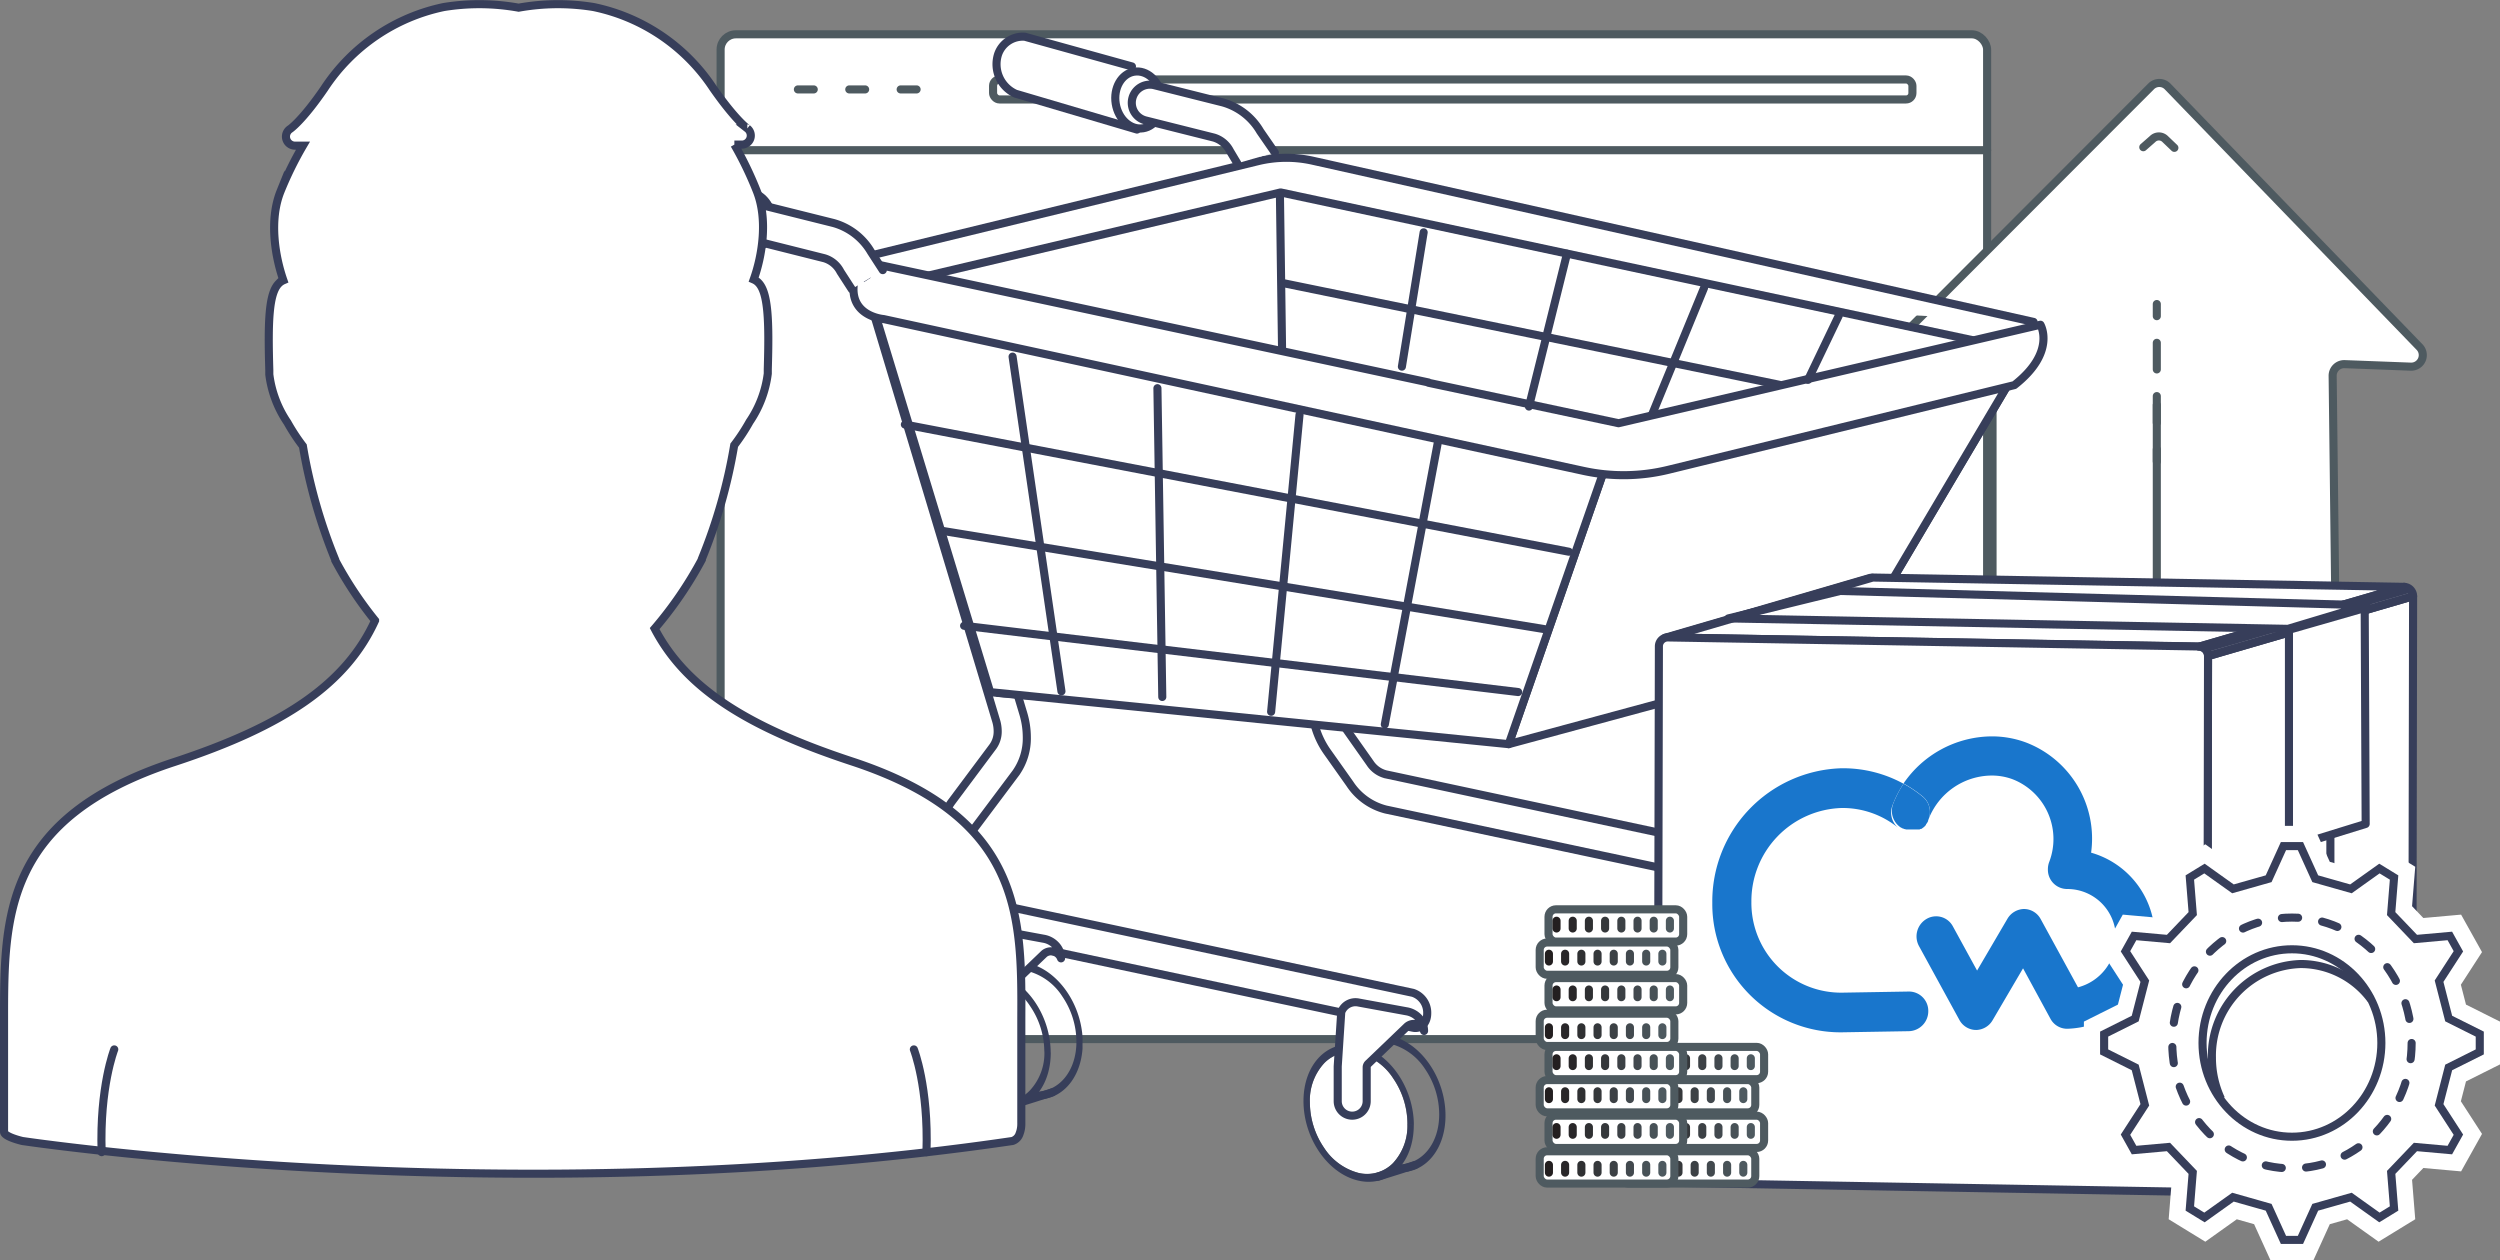 <svg xmlns="http://www.w3.org/2000/svg" xmlns:xlink="http://www.w3.org/1999/xlink" width="308.94" height="155.72" viewBox="0 0 308.94 155.72">
  <rect x="0" y="0" width="308.94" height="155.72" fill="#808080" stroke="none"/>
  <defs>
    <clipPath id="clip-path">
      <polygon points="161.06 144.39 161.09 127.69 174.73 130.71 174.7 147.41 161.06 144.39" style="fill: none"/>
    </clipPath>
    <clipPath id="clip-path-2">
      <polygon points="167.39 143.62 167.42 127.06 178.65 129.55 178.62 146.11 167.39 143.62" style="fill: none"/>
    </clipPath>
    <clipPath id="clip-path-3">
      <polygon points="206.15 124.99 206.18 108.29 219.82 111.31 219.79 128.01 206.15 124.99" style="fill: none"/>
    </clipPath>
    <clipPath id="clip-path-4">
      <polygon points="212.47 124.22 212.5 107.66 223.73 110.14 223.7 126.71 212.47 124.22" style="fill: none"/>
    </clipPath>
    <clipPath id="clip-path-5">
      <polygon points="116.21 135.42 116.24 118.71 129.87 121.73 129.84 138.44 116.21 135.42" style="fill: none"/>
    </clipPath>
    <clipPath id="clip-path-6">
      <polygon points="122.53 134.65 122.57 118.09 133.79 120.57 133.76 137.14 122.53 134.65" style="fill: none"/>
    </clipPath>
    <clipPath id="clip-path-7">
      <path d="M231.11,71.41l-25.34,7.4a1.07,1.07,0,0,1,.32,0l25.34-7.4A1.07,1.07,0,0,0,231.11,71.41Z" style="fill: #fff;stroke: #373e5a;stroke-linecap: round;stroke-linejoin: round"/>
    </clipPath>
    <clipPath id="clip-path-8">
      <path d="M272,147.28l25.34-7.4a1.12,1.12,0,0,0,.79-1.07l-25.34,7.4A1.12,1.12,0,0,1,272,147.28Z" style="fill: #fff;stroke: #373e5a;stroke-linecap: round;stroke-linejoin: round"/>
    </clipPath>
    <clipPath id="clip-path-9">
      <path d="M272.86,81.08l25.34-7.4a1.15,1.15,0,0,0-1.11-1.16l-25.34,7.4A1.15,1.15,0,0,1,272.86,81.08Z" style="fill: #fff;stroke: #373e5a;stroke-linecap: round;stroke-linejoin: round"/>
    </clipPath>
  </defs>
  <title>icon-ecommerce</title>
  <g id="Layer_2" data-name="Layer 2">
    <g id="_1200" data-name="1200">
      <g id="Who_Benefits" data-name="Who Benefits">
        <g id="ecommerce-reseller-icon">
          <line x1="82.68" y1="61.67" x2="87.02" y2="61.67" style="fill: #fff"/>
          <line x1="82.68" y1="66.71" x2="87.02" y2="66.71" style="fill: #fff"/>
          <line x1="82.68" y1="71.72" x2="87.02" y2="71.72" style="fill: #fff"/>
          <line x1="72.27" y1="79.42" x2="97.43" y2="79.42" style="fill: #fff"/>
          <g>
            <rect x="89.05" y="4.24" width="156.51" height="124.17" rx="1.89" ry="1.89" style="fill: #fff;stroke: #4e5a60;stroke-linecap: round;stroke-linejoin: round"/>
            <line x1="89.05" y1="18.56" x2="245.56" y2="18.56" style="fill: none;stroke: #4e5a60;stroke-linecap: round;stroke-linejoin: round"/>
            <rect x="122.72" y="9.82" width="113.61" height="2.47" rx="0.79" ry="0.79" style="fill: none;stroke: #4e5a60;stroke-miterlimit: 10"/>
            <line x1="98.6" y1="11.05" x2="100.56" y2="11.05" style="fill: #fff;stroke: #4e5a60;stroke-linecap: round;stroke-linejoin: round"/>
            <line x1="104.95" y1="11.05" x2="106.91" y2="11.05" style="fill: #fff;stroke: #4e5a60;stroke-linecap: round;stroke-linejoin: round"/>
            <line x1="111.3" y1="11.05" x2="113.27" y2="11.05" style="fill: #fff;stroke: #4e5a60;stroke-linecap: round;stroke-linejoin: round"/>
          </g>
          <g>
            <path d="M265.94,121.49l-17.31,10.26a1.43,1.43,0,0,1-2.4-1.06V46.33a1.43,1.43,0,0,0-1.43-1.43h-9.72a1.43,1.43,0,0,1-1-2.44l31.76-31.8a1.43,1.43,0,0,1,2,0L299,42.89a1.43,1.43,0,0,1-1.09,2.42L289.75,45a1.43,1.43,0,0,0-1.49,1.46l1,84.36a1.43,1.43,0,0,1-2.35,1.12l-19.06-10.46A1.43,1.43,0,0,0,265.94,121.49Z" style="fill: #fff;stroke: #4e5a60;stroke-linecap: round;stroke-linejoin: round"/>
            <g>
              <line x1="266.53" y1="57.03" x2="266.53" y2="55.53" style="fill: none;stroke: #4e5a60;stroke-linecap: round;stroke-linejoin: round"/>
              <line x1="266.53" y1="52.24" x2="266.53" y2="40.72" style="fill: none;stroke: #4e5a60;stroke-linecap: round;stroke-linejoin: round;stroke-dasharray: 3.293,3.293"/>
              <line x1="266.53" y1="39.07" x2="266.53" y2="37.57" style="fill: none;stroke: #4e5a60;stroke-linecap: round;stroke-linejoin: round"/>
            </g>
            <line x1="266.53" y1="84.68" x2="266.53" y2="50.04" style="fill: none;stroke: #4e5a60;stroke-linecap: round;stroke-linejoin: round"/>
            <path d="M264.86,18.19l1.14-1a1.1,1.1,0,0,1,1.57,0l1.13,1.08" style="fill: none;stroke: #4e5a60;stroke-linecap: round;stroke-linejoin: round"/>
          </g>
          <path d="M106.55,31.83l48.9-11.91a14.89,14.89,0,0,1,6.77-.06L251.3,39.78" style="fill: #fff;stroke: #373e5a;stroke-linecap: round;stroke-linejoin: round"/>
          <g>
            <g id="SOURCE">
              <g style="isolation: isolate">
                <g style="clip-path: url(#clip-path)">
                  <g>
                    <path d="M167.91,130.16a4.48,4.48,0,0,0-4.27,1.23,6.76,6.76,0,0,0-1.77,4.83,10,10,0,0,0,1.75,5.62,7.3,7.3,0,0,0,4.26,3.11,4.5,4.5,0,0,0,4.27-1.22,6.78,6.78,0,0,0,1.77-4.84l.4.09-.4-.09a10,10,0,0,0-1.75-5.61,7.28,7.28,0,0,0-4.27-3.12" style="fill: #fff"/>
                    <path d="M167.91,129.2c-3.76-.83-6.82,2.23-6.83,6.84s3,9,6.8,9.86,6.82-2.22,6.83-6.84l-.39-.09-.4-.09a6.78,6.78,0,0,1-1.77,4.84,4.5,4.5,0,0,1-4.27,1.22,7.3,7.3,0,0,1-4.26-3.11,10,10,0,0,1-1.75-5.62,6.76,6.76,0,0,1,1.77-4.83,4.48,4.48,0,0,1,4.27-1.23,7.28,7.28,0,0,1,4.27,3.12,10,10,0,0,1,1.75,5.61l.4.09.39.09c0-4.61-3-9-6.8-9.86" style="fill: #373e5a"/>
                  </g>
                </g>
              </g>
            </g>
            <g id="SOURCE-2" data-name="SOURCE">
              <g style="isolation: isolate">
                <g style="clip-path: url(#clip-path-2)">
                  <path d="M171.83,128a5.09,5.09,0,0,0-4.36,1,.53.53,0,0,0-.05.66.49.49,0,0,0,.3.24.28.28,0,0,0,.25-.06,4.51,4.51,0,0,1,3.86-.85,7.28,7.28,0,0,1,4.27,3.11,10,10,0,0,1,1.75,5.62c0,3.61-2.12,6.14-4.92,6.17-.21,0-.35.22-.31.49a.58.58,0,0,0,.39.48h.07c3.16,0,5.55-2.91,5.55-7,0-4.62-3-9-6.8-9.86" style="fill: #373e5a"/>
                </g>
              </g>
            </g>
            <path d="M165.45,129.72l4.5-1.27" style="fill: none;stroke: #373e5a;stroke-linecap: round;stroke-linejoin: round"/>
            <path d="M170.27,145.42c.3-.07,4.6-1.46,4.6-1.46" style="fill: none;stroke: #373e5a;stroke-linecap: round;stroke-linejoin: round"/>
          </g>
          <path d="M154.67,24.78l5,16.67L169,72.58a4.29,4.29,0,0,1,.19,1.25,3.18,3.18,0,0,1-.59,1.93l-5.13,6.87a7.35,7.35,0,0,0-1.34,4.43,10.28,10.28,0,0,0,1.85,5.8l2.83,4a7.53,7.53,0,0,0,4.45,3.18l49.25,10.47c1,.21,1.78-.58,1.77-1.77a2.59,2.59,0,0,0-1.78-2.53l-2.43-.52-46.82-10a3.29,3.29,0,0,1-1.94-1.39l-2.82-4a4.45,4.45,0,0,1-.81-2.53,3.18,3.18,0,0,1,.59-1.93L171.43,79a7.38,7.38,0,0,0,1.34-4.44,10,10,0,0,0-.43-2.86L165,47.31,158,24.1" style="fill: #fff;stroke: #373e5a;stroke-miterlimit: 10"/>
          <path d="M107.2,36.16l3.9,13,12,39.92a4.51,4.51,0,0,1,.19,1.25,3.18,3.18,0,0,1-.59,1.93l-5.13,6.87a7.37,7.37,0,0,0-1.34,4.43,10.3,10.3,0,0,0,1.85,5.8l2.83,4a7.57,7.57,0,0,0,4.46,3.19L174.6,127c1,.21,1.77-.59,1.77-1.78a2.58,2.58,0,0,0-1.77-2.53l-2.2-.47-47-10a3.29,3.29,0,0,1-1.94-1.39l-2.83-4a4.55,4.55,0,0,1-.81-2.54,3.23,3.23,0,0,1,.59-1.93l5.14-6.86a7.43,7.43,0,0,0,1.34-4.44,10.22,10.22,0,0,0-.43-2.86l-9.74-32.44-6.15-20.47" style="fill: #fff;stroke: #373e5a;stroke-miterlimit: 10"/>
          <polyline points="210.51 34.94 250.52 43.48 228.58 80.55 187.51 91.08 123.33 85.62 110.5 35.05 158.25 23.78 210.51 34.94" style="fill: #fff;stroke: #373e5a;stroke-linecap: round;stroke-linejoin: round"/>
          <polygon points="186.44 91.96 228.58 80.55 250.25 43.96 200.19 52.46 186.44 91.96" style="fill: #fff;stroke: #373e5a;stroke-linecap: round;stroke-linejoin: round"/>
          <polygon points="107.14 35.49 122.36 85.53 186.44 91.96 200.19 52.46 107.14 35.49" style="fill: #fff;stroke: #373e5a;stroke-linecap: round;stroke-linejoin: round"/>
          <g>
            <path d="M139.88,8.21,126.65,4.54a3.23,3.23,0,0,0-3.33,2.23,4,4,0,0,0,2.18,4.81l15,4.43" style="fill: #fff;stroke: #373e5a;stroke-linecap: round;stroke-linejoin: round"/>
            <ellipse cx="140.71" cy="12.35" rx="2.87" ry="3.54" transform="translate(-0.16 22.71) rotate(-9.22)" style="fill: #fff;stroke: #373e5a;stroke-linecap: round;stroke-linejoin: round"/>
          </g>
          <g>
            <path d="M142.1,12.69l8.44,2.12a5.54,5.54,0,0,1,3.31,2.63l1.44,2.23" style="fill: #fff;stroke: #373e5a;stroke-miterlimit: 10"/>
            <path d="M152.9,20.18,152,18.67A3.29,3.29,0,0,0,150,17l-8.44-2.12a2.24,2.24,0,0,1,1.09-4.35l8.44,2.12a7.79,7.79,0,0,1,4.64,3.58l1.81,2.62" style="fill: #fff;stroke: #373e5a;stroke-linecap: round;stroke-linejoin: round"/>
          </g>
          <path d="M176.52,47.3l23.49,5,52.14-12.17s2,3.37-3.22,7.46L206.15,58.06a23.31,23.31,0,0,1-10.47.13L109.2,39.43s-6-.44-2.78-7.17l70.1,15" style="fill: #fff;stroke: #373e5a;stroke-linecap: round;stroke-linejoin: round"/>
          <line x1="177.73" y1="54.43" x2="171.13" y2="89.52" style="fill: none;stroke: #373e5a;stroke-linecap: round;stroke-linejoin: round"/>
          <line x1="160.59" y1="51.25" x2="157.08" y2="87.96" style="fill: none;stroke: #373e5a;stroke-linecap: round;stroke-linejoin: round"/>
          <line x1="143.03" y1="47.97" x2="143.63" y2="86.13" style="fill: none;stroke: #373e5a;stroke-linecap: round;stroke-linejoin: round"/>
          <line x1="125.13" y1="44.07" x2="131.17" y2="85.43" style="fill: none;stroke: #373e5a;stroke-linecap: round;stroke-linejoin: round"/>
          <line x1="193.88" y1="68.18" x2="111.82" y2="52.46" style="fill: none;stroke: #373e5a;stroke-linecap: round;stroke-linejoin: round"/>
          <line x1="190.88" y1="77.75" x2="116.5" y2="65.61" style="fill: none;stroke: #373e5a;stroke-linecap: round;stroke-linejoin: round"/>
          <line x1="187.61" y1="85.52" x2="119.14" y2="77.33" style="fill: none;stroke: #373e5a;stroke-linecap: round;stroke-linejoin: round"/>
          <line x1="210.58" y1="35.58" x2="204.19" y2="51.14" style="fill: none;stroke: #373e5a;stroke-linecap: round;stroke-linejoin: round"/>
          <line x1="227.22" y1="39.03" x2="223.43" y2="46.94" style="fill: none;stroke: #373e5a;stroke-linecap: round;stroke-linejoin: round"/>
          <line x1="193.64" y1="31.36" x2="188.94" y2="50.24" style="fill: none;stroke: #373e5a;stroke-linecap: round;stroke-linejoin: round"/>
          <line x1="175.93" y1="28.71" x2="173.24" y2="45.31" style="fill: none;stroke: #373e5a;stroke-linecap: round;stroke-linejoin: round"/>
          <line x1="158.17" y1="24.18" x2="158.43" y2="43.06" style="fill: none;stroke: #373e5a;stroke-linecap: round;stroke-linejoin: round"/>
          <line x1="219.89" y1="47.55" x2="158.59" y2="34.99" style="fill: none;stroke: #373e5a;stroke-linecap: round;stroke-linejoin: round"/>
          <g>
            <path d="M91.77,23.12,78.54,19.46a3.23,3.23,0,0,0-3.33,2.23A4,4,0,0,0,77.4,26.5l15,4.43" style="fill: #fff;stroke: #373e5a;stroke-linecap: round;stroke-linejoin: round"/>
            <ellipse cx="92.6" cy="27.26" rx="2.87" ry="3.54" transform="translate(-3.17 15.19) rotate(-9.22)" style="fill: #fff;stroke: #373e5a;stroke-linecap: round;stroke-linejoin: round"/>
          </g>
          <g>
            <path d="M94,27.61l8.44,2.12a5.54,5.54,0,0,1,3.31,2.63l1.44,2.23" style="fill: #fff;stroke: #373e5a;stroke-miterlimit: 10"/>
            <path d="M105.25,35.73l-1.39-2.15a3.29,3.29,0,0,0-2-1.67l-8.44-2.12a2.24,2.24,0,1,1,1.09-4.35L103,27.56a7.79,7.79,0,0,1,4.64,3.58l1.45,2.24" style="fill: #fff;stroke: #373e5a;stroke-linecap: round;stroke-linejoin: round"/>
          </g>
          <path d="M165.75,125l-.44,6.78v4.3a1.79,1.79,0,1,0,3.58,0V131.9a.64.64,0,0,1,.19-.45l4.82-4.62a1.32,1.32,0,0,1,2.08.57,2.35,2.35,0,0,0-.49-1.43,2.68,2.68,0,0,0-1.69-1l-5.9-1.08a1.88,1.88,0,0,0-2.13,1.12Z" style="fill: #fff;stroke: #373e5a;stroke-linecap: round;stroke-linejoin: round"/>
          <g>
            <g id="SOURCE-3" data-name="SOURCE">
              <g style="isolation: isolate">
                <g style="clip-path: url(#clip-path-3)">
                  <g>
                    <path d="M213,110.76a4.49,4.49,0,0,0-4.27,1.22,6.79,6.79,0,0,0-1.77,4.83,10,10,0,0,0,1.75,5.62,7.28,7.28,0,0,0,4.27,3.11,4.48,4.48,0,0,0,4.27-1.22,6.76,6.76,0,0,0,1.78-4.84l.39.09-.39-.09a10,10,0,0,0-1.76-5.61,7.26,7.26,0,0,0-4.26-3.11" style="fill: #fff"/>
                    <path d="M213,109.8c-3.77-.83-6.82,2.22-6.83,6.83s3,9,6.8,9.86,6.82-2.22,6.83-6.84l-.4-.09-.39-.09a6.76,6.76,0,0,1-1.78,4.84,4.48,4.48,0,0,1-4.27,1.22,7.28,7.28,0,0,1-4.27-3.11,10,10,0,0,1-1.75-5.62,6.79,6.79,0,0,1,1.77-4.83,4.49,4.49,0,0,1,4.27-1.22,7.26,7.26,0,0,1,4.26,3.11,10,10,0,0,1,1.76,5.61l.39.09.4.09c0-4.61-3-9-6.8-9.85" style="fill: #373e5a"/>
                  </g>
                </g>
              </g>
            </g>
            <g id="SOURCE-4" data-name="SOURCE">
              <g style="isolation: isolate">
                <g style="clip-path: url(#clip-path-4)">
                  <path d="M216.92,108.63a5.08,5.08,0,0,0-4.36,1,.54.54,0,0,0-.06.67.5.5,0,0,0,.3.24.3.3,0,0,0,.25-.05,4.46,4.46,0,0,1,3.86-.86,7.3,7.3,0,0,1,4.26,3.11,10,10,0,0,1,1.75,5.62c0,3.61-2.12,6.15-4.91,6.18-.21,0-.35.22-.32.49a.56.56,0,0,0,.38.47h.08c3.16,0,5.55-2.91,5.55-7,0-4.62-3-9-6.79-9.86" style="fill: #373e5a"/>
                </g>
              </g>
            </g>
            <path d="M210.53,110.31,215,109" style="fill: none;stroke: #373e5a;stroke-linecap: round;stroke-linejoin: round"/>
            <path d="M215.35,126c.3-.07,4.6-1.46,4.6-1.46" style="fill: none;stroke: #373e5a;stroke-linecap: round;stroke-linejoin: round"/>
          </g>
          <path d="M210.83,105.63l-.44,6.78v4.3a1.79,1.79,0,1,0,3.58,0V112.5a.64.64,0,0,1,.19-.45l4.82-4.62a1.32,1.32,0,0,1,2.08.57,2.35,2.35,0,0,0-.49-1.43,2.68,2.68,0,0,0-1.69-1l-5.9-1.08a1.88,1.88,0,0,0-2.13,1.12Z" style="fill: #fff;stroke: #373e5a;stroke-linecap: round;stroke-linejoin: round"/>
          <g>
            <g id="SOURCE-5" data-name="SOURCE">
              <g style="isolation: isolate">
                <g style="clip-path: url(#clip-path-5)">
                  <path d="M123.05,120.22c-3.76-.83-6.82,2.23-6.83,6.84s3,9,6.8,9.86,6.82-2.22,6.83-6.84l-.4-.09-.39-.09a6.76,6.76,0,0,1-1.78,4.84A4.47,4.47,0,0,1,123,136a7.25,7.25,0,0,1-4.26-3.11,10,10,0,0,1-1.76-5.62,6.76,6.76,0,0,1,1.78-4.83,4.5,4.5,0,0,1,4.27-1.23,7.3,7.3,0,0,1,4.26,3.11,10,10,0,0,1,1.76,5.61l.39.09.4.09c0-4.61-3-9-6.8-9.86" style="fill: #373e5a"/>
                </g>
              </g>
            </g>
            <g id="SOURCE-6" data-name="SOURCE">
              <g style="isolation: isolate">
                <g style="clip-path: url(#clip-path-6)">
                  <path d="M127,119.06a5.08,5.08,0,0,0-4.36,1,.52.52,0,0,0-.05.66.48.48,0,0,0,.3.24.3.3,0,0,0,.25-.05A4.47,4.47,0,0,1,127,120a7.26,7.26,0,0,1,4.26,3.11,10,10,0,0,1,1.76,5.62c0,3.61-2.13,6.15-4.92,6.17-.21,0-.35.22-.31.49a.56.56,0,0,0,.39.48h.07c3.16,0,5.55-2.91,5.55-7,0-4.62-3-9-6.8-9.86" style="fill: #373e5a"/>
                </g>
              </g>
            </g>
            <path d="M120.59,120.74l4.5-1.27" style="fill: none;stroke: #373e5a;stroke-linecap: round;stroke-linejoin: round"/>
            <path d="M125.41,136.45c.3-.07,4.6-1.46,4.6-1.46" style="fill: none;stroke: #373e5a;stroke-linecap: round;stroke-linejoin: round"/>
          </g>
          <path d="M120.89,116.06l-.44,6.78v4.3a1.79,1.79,0,1,0,3.58,0v-4.21a.64.64,0,0,1,.19-.45l4.82-4.62a1.32,1.32,0,0,1,2.08.57,2.35,2.35,0,0,0-.49-1.43,2.68,2.68,0,0,0-1.69-1L123,114.9A1.88,1.88,0,0,0,120.9,116Z" style="fill: #fff;stroke: #373e5a;stroke-linecap: round;stroke-linejoin: round"/>
          <g>
            <g style="isolation: isolate">
              <g style="isolation: isolate">
                <path d="M231.11,71.41l-25.34,7.4a1.07,1.07,0,0,1,.32,0l25.34-7.4A1.07,1.07,0,0,0,231.11,71.41Z" style="fill: #fff"/>
                <g style="clip-path: url(#clip-path-7)">
                  <g style="isolation: isolate">
                    <path d="M206.08,78.77l25.34-7.4h-.07L206,78.77h.07" style="fill: #fff;stroke: #373e5a;stroke-linecap: round;stroke-linejoin: round"/>
                    <path d="M206,78.77l25.34-7.4a1.07,1.07,0,0,0-.26,0l-25.34,7.4a1.07,1.07,0,0,1,.26,0" style="fill: #fff;stroke: #373e5a;stroke-linecap: round;stroke-linejoin: round"/>
                  </g>
                </g>
                <path d="M231.11,71.41l-25.34,7.4a1.07,1.07,0,0,1,.32,0l25.34-7.4A1.07,1.07,0,0,0,231.11,71.41Z" style="fill: none;stroke: #373e5a;stroke-linecap: round;stroke-linejoin: round"/>
              </g>
              <g style="isolation: isolate">
                <path d="M272,147.28l25.34-7.4a1.12,1.12,0,0,0,.79-1.07l-25.34,7.4A1.12,1.12,0,0,1,272,147.28Z" style="fill: #fff"/>
                <g style="clip-path: url(#clip-path-8)">
                  <g style="isolation: isolate">
                    <path d="M272,147.28l25.34-7.4a1.12,1.12,0,0,0,.79-1.07l-25.34,7.4a1.12,1.12,0,0,1-.79,1.07" style="fill: #fff;stroke: #373e5a;stroke-linecap: round;stroke-linejoin: round"/>
                  </g>
                </g>
                <path d="M272,147.28l25.34-7.4a1.12,1.12,0,0,0,.79-1.07l-25.34,7.4A1.12,1.12,0,0,1,272,147.28Z" style="fill: none;stroke: #373e5a;stroke-linecap: round;stroke-linejoin: round"/>
              </g>
              <polygon points="271.75 79.91 297.1 72.52 231.43 71.37 206.08 78.77 271.75 79.91" style="fill: #fff;stroke: #373e5a;stroke-linecap: round;stroke-linejoin: round"/>
              <polygon points="272.75 146.21 298.09 138.81 298.2 73.68 272.86 81.08 272.75 146.21" style="fill: #fff;stroke: #373e5a;stroke-linecap: round;stroke-linejoin: round"/>
              <path d="M206.08,78.77A1.1,1.1,0,0,0,205,79.89L204.86,145a1.14,1.14,0,0,0,1.11,1.15l65.67,1.15a1.11,1.11,0,0,0,1.11-1.12l.11-65.13a1.15,1.15,0,0,0-1.11-1.16Z" style="fill: #fff;stroke: #373e5a;stroke-linecap: round;stroke-linejoin: round"/>
              <g style="isolation: isolate">
                <path d="M272.86,81.08l25.34-7.4a1.15,1.15,0,0,0-1.11-1.16l-25.34,7.4A1.15,1.15,0,0,1,272.86,81.08Z" style="fill: #fff"/>
                <g style="clip-path: url(#clip-path-9)">
                  <g style="isolation: isolate">
                    <path d="M272.86,81.08l25.34-7.4a1.18,1.18,0,0,0-.46-.94l-25.34,7.4a1.18,1.18,0,0,1,.46.94" style="fill: #fff;stroke: #373e5a;stroke-linecap: round;stroke-linejoin: round"/>
                    <path d="M272.4,80.14l25.34-7.4a1.13,1.13,0,0,0-.22-.13L272.18,80a1.13,1.13,0,0,1,.22.13" style="fill: #fff;stroke: #373e5a;stroke-linecap: round;stroke-linejoin: round"/>
                    <path d="M272.18,80l25.34-7.4-.22-.07L272,79.94l.22.07" style="fill: #fff;stroke: #373e5a;stroke-linecap: round;stroke-linejoin: round"/>
                    <path d="M272,79.94l25.34-7.4-.2,0-25.34,7.4.2,0" style="fill: #fff;stroke: #373e5a;stroke-linecap: round;stroke-linejoin: round"/>
                  </g>
                </g>
                <path d="M272.86,81.08l25.34-7.4a1.15,1.15,0,0,0-1.11-1.16l-25.34,7.4A1.15,1.15,0,0,1,272.86,81.08Z" style="fill: none;stroke: #373e5a;stroke-linecap: round;stroke-linejoin: round"/>
              </g>
            </g>
            <polygon points="292.22 75.14 292.34 101.82 282.86 104.75 282.86 77.83 292.22 75.14" style="fill: #fff;stroke: #373e5a;stroke-linecap: round;stroke-linejoin: round"/>
            <polygon points="213.58 76.42 282.74 77.71 292.46 74.79 227.39 73.03 213.58 76.42" style="fill: #fff;stroke: #373e5a;stroke-linecap: round;stroke-linejoin: round"/>
            <line x1="287.98" y1="103.45" x2="287.98" y2="141.61" style="fill: none;stroke: #373e5a;stroke-linecap: round;stroke-linejoin: round"/>
            <g id="Logo_Mark" data-name="Logo Mark">
              <g>
                <path d="M245.94,91a12.07,12.07,0,0,1,4.47.77,12.72,12.72,0,0,1,8,13.6,10.84,10.84,0,0,1,7.87,10.51,11.16,11.16,0,0,1-10.79,11.25,2.34,2.34,0,0,1-2.1-1.23L250,119.66l-3.76,6.41a2.41,2.41,0,0,1-2,1.21,2.36,2.36,0,0,1-2.1-1.23l-5-9.14a2.5,2.5,0,0,1,.93-3.35,2.34,2.34,0,0,1,3.25.9l3,5.48,3.75-6.4a2.45,2.45,0,0,1,2-1.21,2.36,2.36,0,0,1,2.1,1.23l4.62,8.45a6.26,6.26,0,0,0,4.68-6.09,6,6,0,0,0-6-6.06,2.38,2.38,0,0,1-2.4-2.41,2.52,2.52,0,0,1,.19-1,7.93,7.93,0,0,0-4.54-10.15,7.37,7.37,0,0,0-2.73-.46,8.42,8.42,0,0,0-7.65,5.36,2.61,2.61,0,0,0,.15-.93,2.42,2.42,0,0,0-.88-1.84,15.61,15.61,0,0,0-2.38-1.61A13.31,13.31,0,0,1,245.94,91Z" style="fill: #1976CC"/>
                <path d="M227.5,94.94a15.52,15.52,0,0,1,7.73,1.91,13.17,13.17,0,0,0-1.37,2.69,2.51,2.51,0,0,0-.16.88,2.44,2.44,0,0,0,.85,1.86,10.86,10.86,0,0,0-7-2.43,11.51,11.51,0,0,0-11.12,11.6,11.09,11.09,0,0,0,11.16,11.22l8.29-.14a2.39,2.39,0,0,1,2.41,2.41,2.47,2.47,0,0,1-2.4,2.49l-8.29.14a15.84,15.84,0,0,1-16-16A16.46,16.46,0,0,1,227.5,94.94Z" style="fill: #1976CC"/>
                <path d="M235.23,96.85a15.61,15.61,0,0,1,2.38,1.61,2.42,2.42,0,0,1,.88,1.84,2.52,2.52,0,0,1-.16.93l-.06.15,0,.08-.06.11-.06.11-.05.07-.1.14,0,.05-.11.13-.07.07-.1.09-.1.07-.09.07-.11.07-.09,0-.12.06-.08,0-.12,0-.1,0-.11,0-.11,0-.11,0-.13,0h-.57l-.11,0-.14,0-.08,0-.18-.05-.05,0-.17-.08-.06,0-.11-.07-.1-.05-.08-.05-.12-.1a2.44,2.44,0,0,1-.89-1.9,2.51,2.51,0,0,1,.16-.88A13.17,13.17,0,0,1,235.23,96.85Z" style="fill: #1976CC"/>
              </g>
            </g>
          </g>
          <g>
            <g>
              <rect x="200.27" y="133.47" width="16.64" height="3.99" rx="0.92" ry="0.92" style="fill: #fff;stroke: #4e5a60;stroke-miterlimit: 10"/>
              <rect x="201.36" y="137.87" width="16.64" height="3.99" rx="0.92" ry="0.92" style="fill: #fff;stroke: #4e5a60;stroke-miterlimit: 10"/>
              <rect x="200.27" y="142.27" width="16.64" height="3.99" rx="0.92" ry="0.92" style="fill: #fff;stroke: #4e5a60;stroke-miterlimit: 10"/>
              <g>
                <line x1="215.43" y1="134.86" x2="215.43" y2="135.82" style="fill: #fff;stroke: #4e5a60;stroke-linecap: round;stroke-linejoin: round"/>
                <line x1="213.43" y1="134.86" x2="213.43" y2="135.82" style="fill: #fff;stroke: #485257;stroke-linecap: round;stroke-linejoin: round"/>
                <line x1="211.42" y1="134.86" x2="211.42" y2="135.82" style="fill: #fff;stroke: #42494e;stroke-linecap: round;stroke-linejoin: round"/>
                <line x1="209.42" y1="134.86" x2="209.42" y2="135.82" style="fill: #fff;stroke: #3c4145;stroke-linecap: round;stroke-linejoin: round"/>
                <line x1="207.42" y1="134.86" x2="207.42" y2="135.82" style="fill: #fff;stroke: #35383b;stroke-linecap: round;stroke-linejoin: round"/>
                <line x1="205.42" y1="134.86" x2="205.42" y2="135.82" style="fill: #fff;stroke: #2f3032;stroke-linecap: round;stroke-linejoin: round"/>
                <line x1="203.41" y1="134.86" x2="203.41" y2="135.82" style="fill: #fff;stroke: #292729;stroke-linecap: round;stroke-linejoin: round"/>
                <line x1="201.41" y1="134.86" x2="201.41" y2="135.82" style="fill: #fff;stroke: #231f20;stroke-linecap: round;stroke-linejoin: round"/>
              </g>
              <g>
                <line x1="216.36" y1="139.28" x2="216.36" y2="140.23" style="fill: #fff;stroke: #4e5a60;stroke-linecap: round;stroke-linejoin: round"/>
                <line x1="214.36" y1="139.28" x2="214.36" y2="140.23" style="fill: #fff;stroke: #485257;stroke-linecap: round;stroke-linejoin: round"/>
                <line x1="212.36" y1="139.28" x2="212.36" y2="140.23" style="fill: #fff;stroke: #42494e;stroke-linecap: round;stroke-linejoin: round"/>
                <line x1="210.36" y1="139.28" x2="210.36" y2="140.23" style="fill: #fff;stroke: #3c4145;stroke-linecap: round;stroke-linejoin: round"/>
                <line x1="208.35" y1="139.28" x2="208.35" y2="140.23" style="fill: #fff;stroke: #35383b;stroke-linecap: round;stroke-linejoin: round"/>
                <line x1="206.35" y1="139.28" x2="206.35" y2="140.23" style="fill: #fff;stroke: #2f3032;stroke-linecap: round;stroke-linejoin: round"/>
                <line x1="204.35" y1="139.28" x2="204.35" y2="140.23" style="fill: #fff;stroke: #292729;stroke-linecap: round;stroke-linejoin: round"/>
                <line x1="202.35" y1="139.28" x2="202.35" y2="140.23" style="fill: #fff;stroke: #231f20;stroke-linecap: round;stroke-linejoin: round"/>
              </g>
              <g>
                <rect x="201.36" y="129.37" width="16.64" height="3.99" rx="0.92" ry="0.92" style="fill: #fff;stroke: #4e5a60;stroke-miterlimit: 10"/>
                <g>
                  <line x1="216.36" y1="130.78" x2="216.36" y2="131.74" style="fill: #fff;stroke: #4e5a60;stroke-linecap: round;stroke-linejoin: round"/>
                  <line x1="214.36" y1="130.78" x2="214.36" y2="131.74" style="fill: #fff;stroke: #485257;stroke-linecap: round;stroke-linejoin: round"/>
                  <line x1="212.36" y1="130.78" x2="212.36" y2="131.74" style="fill: #fff;stroke: #42494e;stroke-linecap: round;stroke-linejoin: round"/>
                  <line x1="210.36" y1="130.78" x2="210.36" y2="131.74" style="fill: #fff;stroke: #3c4145;stroke-linecap: round;stroke-linejoin: round"/>
                  <line x1="208.35" y1="130.78" x2="208.35" y2="131.74" style="fill: #fff;stroke: #35383b;stroke-linecap: round;stroke-linejoin: round"/>
                  <line x1="206.35" y1="130.78" x2="206.35" y2="131.74" style="fill: #fff;stroke: #2f3032;stroke-linecap: round;stroke-linejoin: round"/>
                  <line x1="204.35" y1="130.78" x2="204.35" y2="131.74" style="fill: #fff;stroke: #292729;stroke-linecap: round;stroke-linejoin: round"/>
                  <line x1="202.35" y1="130.78" x2="202.35" y2="131.74" style="fill: #fff;stroke: #231f20;stroke-linecap: round;stroke-linejoin: round"/>
                </g>
              </g>
              <g>
                <line x1="215.43" y1="143.95" x2="215.43" y2="144.91" style="fill: #fff;stroke: #4e5a60;stroke-linecap: round;stroke-linejoin: round"/>
                <line x1="213.43" y1="143.95" x2="213.43" y2="144.91" style="fill: #fff;stroke: #485257;stroke-linecap: round;stroke-linejoin: round"/>
                <line x1="211.42" y1="143.95" x2="211.42" y2="144.91" style="fill: #fff;stroke: #42494e;stroke-linecap: round;stroke-linejoin: round"/>
                <line x1="209.42" y1="143.95" x2="209.42" y2="144.91" style="fill: #fff;stroke: #3c4145;stroke-linecap: round;stroke-linejoin: round"/>
                <line x1="207.42" y1="143.95" x2="207.42" y2="144.91" style="fill: #fff;stroke: #35383b;stroke-linecap: round;stroke-linejoin: round"/>
                <line x1="205.42" y1="143.95" x2="205.42" y2="144.91" style="fill: #fff;stroke: #2f3032;stroke-linecap: round;stroke-linejoin: round"/>
                <line x1="203.41" y1="143.95" x2="203.41" y2="144.91" style="fill: #fff;stroke: #292729;stroke-linecap: round;stroke-linejoin: round"/>
                <line x1="201.41" y1="143.95" x2="201.41" y2="144.91" style="fill: #fff;stroke: #231f20;stroke-linecap: round;stroke-linejoin: round"/>
              </g>
            </g>
            <g>
              <rect x="190.27" y="133.47" width="16.64" height="3.99" rx="0.92" ry="0.92" style="fill: #fff;stroke: #4e5a60;stroke-miterlimit: 10"/>
              <rect x="191.36" y="137.87" width="16.64" height="3.99" rx="0.92" ry="0.92" style="fill: #fff;stroke: #4e5a60;stroke-miterlimit: 10"/>
              <rect x="190.27" y="142.27" width="16.64" height="3.99" rx="0.92" ry="0.92" style="fill: #fff;stroke: #4e5a60;stroke-miterlimit: 10"/>
              <g>
                <line x1="205.43" y1="134.86" x2="205.43" y2="135.82" style="fill: #fff;stroke: #4e5a60;stroke-linecap: round;stroke-linejoin: round"/>
                <line x1="203.43" y1="134.86" x2="203.43" y2="135.82" style="fill: #fff;stroke: #485257;stroke-linecap: round;stroke-linejoin: round"/>
                <line x1="201.42" y1="134.86" x2="201.42" y2="135.82" style="fill: #fff;stroke: #42494e;stroke-linecap: round;stroke-linejoin: round"/>
                <line x1="199.42" y1="134.86" x2="199.42" y2="135.82" style="fill: #fff;stroke: #3c4145;stroke-linecap: round;stroke-linejoin: round"/>
                <line x1="197.42" y1="134.86" x2="197.42" y2="135.82" style="fill: #fff;stroke: #35383b;stroke-linecap: round;stroke-linejoin: round"/>
                <line x1="195.42" y1="134.86" x2="195.42" y2="135.82" style="fill: #fff;stroke: #2f3032;stroke-linecap: round;stroke-linejoin: round"/>
                <line x1="193.41" y1="134.86" x2="193.41" y2="135.82" style="fill: #fff;stroke: #292729;stroke-linecap: round;stroke-linejoin: round"/>
                <line x1="191.41" y1="134.86" x2="191.41" y2="135.82" style="fill: #fff;stroke: #231f20;stroke-linecap: round;stroke-linejoin: round"/>
              </g>
              <g>
                <line x1="206.36" y1="139.28" x2="206.36" y2="140.23" style="fill: #fff;stroke: #4e5a60;stroke-linecap: round;stroke-linejoin: round"/>
                <line x1="204.36" y1="139.28" x2="204.36" y2="140.23" style="fill: #fff;stroke: #485257;stroke-linecap: round;stroke-linejoin: round"/>
                <line x1="202.36" y1="139.28" x2="202.36" y2="140.23" style="fill: #fff;stroke: #42494e;stroke-linecap: round;stroke-linejoin: round"/>
                <line x1="200.36" y1="139.28" x2="200.36" y2="140.23" style="fill: #fff;stroke: #3c4145;stroke-linecap: round;stroke-linejoin: round"/>
                <line x1="198.35" y1="139.28" x2="198.35" y2="140.23" style="fill: #fff;stroke: #35383b;stroke-linecap: round;stroke-linejoin: round"/>
                <line x1="196.35" y1="139.28" x2="196.35" y2="140.23" style="fill: #fff;stroke: #2f3032;stroke-linecap: round;stroke-linejoin: round"/>
                <line x1="194.35" y1="139.28" x2="194.35" y2="140.23" style="fill: #fff;stroke: #292729;stroke-linecap: round;stroke-linejoin: round"/>
                <line x1="192.35" y1="139.28" x2="192.35" y2="140.23" style="fill: #fff;stroke: #231f20;stroke-linecap: round;stroke-linejoin: round"/>
              </g>
              <g>
                <rect x="191.36" y="129.37" width="16.64" height="3.99" rx="0.92" ry="0.92" style="fill: #fff;stroke: #4e5a60;stroke-miterlimit: 10"/>
                <g>
                  <line x1="206.36" y1="130.78" x2="206.36" y2="131.74" style="fill: #fff;stroke: #4e5a60;stroke-linecap: round;stroke-linejoin: round"/>
                  <line x1="204.36" y1="130.78" x2="204.36" y2="131.74" style="fill: #fff;stroke: #485257;stroke-linecap: round;stroke-linejoin: round"/>
                  <line x1="202.36" y1="130.78" x2="202.36" y2="131.74" style="fill: #fff;stroke: #42494e;stroke-linecap: round;stroke-linejoin: round"/>
                  <line x1="200.36" y1="130.78" x2="200.36" y2="131.74" style="fill: #fff;stroke: #3c4145;stroke-linecap: round;stroke-linejoin: round"/>
                  <line x1="198.35" y1="130.78" x2="198.35" y2="131.74" style="fill: #fff;stroke: #35383b;stroke-linecap: round;stroke-linejoin: round"/>
                  <line x1="196.35" y1="130.78" x2="196.35" y2="131.74" style="fill: #fff;stroke: #2f3032;stroke-linecap: round;stroke-linejoin: round"/>
                  <line x1="194.35" y1="130.78" x2="194.35" y2="131.74" style="fill: #fff;stroke: #292729;stroke-linecap: round;stroke-linejoin: round"/>
                  <line x1="192.35" y1="130.78" x2="192.35" y2="131.74" style="fill: #fff;stroke: #231f20;stroke-linecap: round;stroke-linejoin: round"/>
                </g>
              </g>
              <g>
                <line x1="205.43" y1="143.95" x2="205.43" y2="144.91" style="fill: #fff;stroke: #4e5a60;stroke-linecap: round;stroke-linejoin: round"/>
                <line x1="203.43" y1="143.95" x2="203.43" y2="144.91" style="fill: #fff;stroke: #485257;stroke-linecap: round;stroke-linejoin: round"/>
                <line x1="201.42" y1="143.95" x2="201.42" y2="144.91" style="fill: #fff;stroke: #42494e;stroke-linecap: round;stroke-linejoin: round"/>
                <line x1="199.42" y1="143.95" x2="199.42" y2="144.91" style="fill: #fff;stroke: #3c4145;stroke-linecap: round;stroke-linejoin: round"/>
                <line x1="197.42" y1="143.95" x2="197.42" y2="144.91" style="fill: #fff;stroke: #35383b;stroke-linecap: round;stroke-linejoin: round"/>
                <line x1="195.42" y1="143.95" x2="195.42" y2="144.91" style="fill: #fff;stroke: #2f3032;stroke-linecap: round;stroke-linejoin: round"/>
                <line x1="193.41" y1="143.95" x2="193.41" y2="144.91" style="fill: #fff;stroke: #292729;stroke-linecap: round;stroke-linejoin: round"/>
                <line x1="191.41" y1="143.95" x2="191.41" y2="144.91" style="fill: #fff;stroke: #231f20;stroke-linecap: round;stroke-linejoin: round"/>
              </g>
            </g>
            <g>
              <rect x="190.27" y="116.47" width="16.64" height="3.99" rx="0.92" ry="0.92" style="fill: #fff;stroke: #4e5a60;stroke-miterlimit: 10"/>
              <rect x="191.36" y="120.87" width="16.64" height="3.99" rx="0.92" ry="0.92" style="fill: #fff;stroke: #4e5a60;stroke-miterlimit: 10"/>
              <rect x="190.27" y="125.27" width="16.64" height="3.99" rx="0.92" ry="0.92" style="fill: #fff;stroke: #4e5a60;stroke-miterlimit: 10"/>
              <g>
                <line x1="205.43" y1="117.86" x2="205.43" y2="118.82" style="fill: #fff;stroke: #4e5a60;stroke-linecap: round;stroke-linejoin: round"/>
                <line x1="203.43" y1="117.86" x2="203.43" y2="118.82" style="fill: #fff;stroke: #485257;stroke-linecap: round;stroke-linejoin: round"/>
                <line x1="201.42" y1="117.86" x2="201.42" y2="118.82" style="fill: #fff;stroke: #42494e;stroke-linecap: round;stroke-linejoin: round"/>
                <line x1="199.42" y1="117.86" x2="199.42" y2="118.82" style="fill: #fff;stroke: #3c4145;stroke-linecap: round;stroke-linejoin: round"/>
                <line x1="197.42" y1="117.86" x2="197.42" y2="118.82" style="fill: #fff;stroke: #35383b;stroke-linecap: round;stroke-linejoin: round"/>
                <line x1="195.42" y1="117.86" x2="195.42" y2="118.82" style="fill: #fff;stroke: #2f3032;stroke-linecap: round;stroke-linejoin: round"/>
                <line x1="193.41" y1="117.86" x2="193.41" y2="118.82" style="fill: #fff;stroke: #292729;stroke-linecap: round;stroke-linejoin: round"/>
                <line x1="191.41" y1="117.86" x2="191.41" y2="118.82" style="fill: #fff;stroke: #231f20;stroke-linecap: round;stroke-linejoin: round"/>
              </g>
              <g>
                <line x1="206.36" y1="122.28" x2="206.36" y2="123.23" style="fill: #fff;stroke: #4e5a60;stroke-linecap: round;stroke-linejoin: round"/>
                <line x1="204.36" y1="122.28" x2="204.36" y2="123.23" style="fill: #fff;stroke: #485257;stroke-linecap: round;stroke-linejoin: round"/>
                <line x1="202.36" y1="122.28" x2="202.36" y2="123.23" style="fill: #fff;stroke: #42494e;stroke-linecap: round;stroke-linejoin: round"/>
                <line x1="200.36" y1="122.28" x2="200.36" y2="123.23" style="fill: #fff;stroke: #3c4145;stroke-linecap: round;stroke-linejoin: round"/>
                <line x1="198.35" y1="122.28" x2="198.35" y2="123.23" style="fill: #fff;stroke: #35383b;stroke-linecap: round;stroke-linejoin: round"/>
                <line x1="196.35" y1="122.28" x2="196.35" y2="123.23" style="fill: #fff;stroke: #2f3032;stroke-linecap: round;stroke-linejoin: round"/>
                <line x1="194.35" y1="122.28" x2="194.35" y2="123.23" style="fill: #fff;stroke: #292729;stroke-linecap: round;stroke-linejoin: round"/>
                <line x1="192.35" y1="122.28" x2="192.35" y2="123.23" style="fill: #fff;stroke: #231f20;stroke-linecap: round;stroke-linejoin: round"/>
              </g>
              <g>
                <rect x="191.36" y="112.37" width="16.64" height="3.99" rx="0.92" ry="0.92" style="fill: #fff;stroke: #4e5a60;stroke-miterlimit: 10"/>
                <g>
                  <line x1="206.36" y1="113.78" x2="206.36" y2="114.74" style="fill: #fff;stroke: #4e5a60;stroke-linecap: round;stroke-linejoin: round"/>
                  <line x1="204.36" y1="113.78" x2="204.36" y2="114.74" style="fill: #fff;stroke: #485257;stroke-linecap: round;stroke-linejoin: round"/>
                  <line x1="202.36" y1="113.78" x2="202.36" y2="114.74" style="fill: #fff;stroke: #42494e;stroke-linecap: round;stroke-linejoin: round"/>
                  <line x1="200.36" y1="113.78" x2="200.36" y2="114.74" style="fill: #fff;stroke: #3c4145;stroke-linecap: round;stroke-linejoin: round"/>
                  <line x1="198.35" y1="113.78" x2="198.35" y2="114.74" style="fill: #fff;stroke: #35383b;stroke-linecap: round;stroke-linejoin: round"/>
                  <line x1="196.35" y1="113.78" x2="196.35" y2="114.74" style="fill: #fff;stroke: #2f3032;stroke-linecap: round;stroke-linejoin: round"/>
                  <line x1="194.35" y1="113.78" x2="194.35" y2="114.74" style="fill: #fff;stroke: #292729;stroke-linecap: round;stroke-linejoin: round"/>
                  <line x1="192.35" y1="113.78" x2="192.35" y2="114.74" style="fill: #fff;stroke: #231f20;stroke-linecap: round;stroke-linejoin: round"/>
                </g>
              </g>
              <g>
                <line x1="205.43" y1="126.95" x2="205.43" y2="127.91" style="fill: #fff;stroke: #4e5a60;stroke-linecap: round;stroke-linejoin: round"/>
                <line x1="203.43" y1="126.95" x2="203.43" y2="127.91" style="fill: #fff;stroke: #485257;stroke-linecap: round;stroke-linejoin: round"/>
                <line x1="201.42" y1="126.95" x2="201.42" y2="127.91" style="fill: #fff;stroke: #42494e;stroke-linecap: round;stroke-linejoin: round"/>
                <line x1="199.42" y1="126.95" x2="199.42" y2="127.91" style="fill: #fff;stroke: #3c4145;stroke-linecap: round;stroke-linejoin: round"/>
                <line x1="197.42" y1="126.95" x2="197.42" y2="127.91" style="fill: #fff;stroke: #35383b;stroke-linecap: round;stroke-linejoin: round"/>
                <line x1="195.42" y1="126.95" x2="195.42" y2="127.91" style="fill: #fff;stroke: #2f3032;stroke-linecap: round;stroke-linejoin: round"/>
                <line x1="193.41" y1="126.95" x2="193.41" y2="127.91" style="fill: #fff;stroke: #292729;stroke-linecap: round;stroke-linejoin: round"/>
                <line x1="191.41" y1="126.95" x2="191.41" y2="127.91" style="fill: #fff;stroke: #231f20;stroke-linecap: round;stroke-linejoin: round"/>
              </g>
            </g>
          </g>
          <g>
            <path d="M125.11,141C63.36,150.1,2.76,141,2.76,141S.5,140.48.5,139.87V126c0-12.81,0-24.91,21-31.82,13.84-4.54,21.33-9.79,24.85-17.5a47.11,47.11,0,0,1-4.92-7.43l0-.07a65.84,65.84,0,0,1-4-14.06,24.2,24.2,0,0,1-1.91-2.91,13.56,13.56,0,0,1-2.24-5.94l0-.54c-.18-6-.06-9.44,1.15-10.68a1.8,1.8,0,0,1,.59-.41c-1-2.87-1.8-7.4-.35-11A43.3,43.3,0,0,1,37.44,18l-1,0a1.12,1.12,0,0,1-.59-2.06s1.49-1,4.23-5A23.37,23.37,0,0,1,54.84.87a27.37,27.37,0,0,1,9.25.08A27.37,27.37,0,0,1,73.35.87a23.37,23.37,0,0,1,14.76,10c2.74,3.93,4.22,5,4.24,5a1.12,1.12,0,0,1-.6,2l-1,0a43.3,43.3,0,0,1,2.74,5.67c1.45,3.57.69,8.1-.35,11a1.8,1.8,0,0,1,.59.41c1.2,1.24,1.33,4.71,1.15,10.68l0,.54a13.55,13.55,0,0,1-2.24,5.94,24.2,24.2,0,0,1-1.91,2.91,65.84,65.84,0,0,1-4,14.06l0,.07a47.56,47.56,0,0,1-5.83,8.53c3.72,7.12,11,12,24.31,16.39,21.07,6.9,21.06,19,21,31.82v13a3.28,3.28,0,0,1-.22,1.22A1.36,1.36,0,0,1,125.11,141Z" style="fill: #fff;stroke: #373e5a;stroke-miterlimit: 10"/>
            <path d="M112.93,129.68s1.83,4.63,1.56,12.7" style="fill: none;stroke: #373e5a;stroke-linecap: round;stroke-linejoin: round"/>
            <path d="M14.12,129.68s-1.83,4.63-1.56,12.7" style="fill: none;stroke: #373e5a;stroke-linecap: round;stroke-linejoin: round"/>
          </g>
          <g>
            <polygon points="306.44 129.99 302.6 131.91 301.41 136.53 303.8 140.22 302.74 142.12 298.49 141.74 295.49 144.88 295.85 149.34 294.04 150.45 290.52 147.94 286.11 149.19 284.28 153.22 282.18 153.22 280.35 149.19 275.94 147.94 272.42 150.45 270.61 149.34 270.97 144.88 267.97 141.74 263.72 142.12 262.66 140.22 265.05 136.53 263.86 131.91 260.02 129.99 260.02 127.79 263.86 125.87 265.05 121.25 262.66 117.56 263.72 115.66 267.97 116.04 270.97 112.9 270.61 108.44 272.42 107.33 275.94 109.84 280.35 108.59 282.18 104.56 284.28 104.56 286.11 108.59 290.52 109.84 294.04 107.33 295.85 108.44 295.49 112.9 298.49 116.04 302.74 115.66 303.8 117.56 301.41 121.25 302.6 125.87 306.44 127.79 306.44 129.99" style="fill: #fff;stroke: #fff;stroke-miterlimit: 10;stroke-width: 5px"/>
            <polygon points="306.44 129.99 302.6 131.91 301.41 136.53 303.8 140.22 302.74 142.12 298.49 141.74 295.49 144.88 295.85 149.34 294.04 150.45 290.52 147.94 286.11 149.19 284.28 153.22 282.18 153.22 280.35 149.19 275.94 147.94 272.42 150.45 270.61 149.34 270.97 144.88 267.97 141.74 263.72 142.12 262.66 140.22 265.05 136.53 263.86 131.91 260.02 129.99 260.02 127.79 263.86 125.87 265.05 121.25 262.66 117.56 263.72 115.66 267.97 116.04 270.97 112.9 270.61 108.44 272.42 107.33 275.94 109.84 280.35 108.59 282.18 104.56 284.28 104.56 286.11 108.59 290.52 109.84 294.04 107.33 295.85 108.44 295.49 112.9 298.49 116.04 302.74 115.66 303.8 117.56 301.41 121.25 302.6 125.87 306.44 127.79 306.44 129.99" style="fill: #fff;stroke: #373e5a;stroke-miterlimit: 10"/>
            <ellipse cx="283.23" cy="128.89" rx="14.79" ry="15.5" style="fill: none;stroke: #373e5a;stroke-linecap: round;stroke-linejoin: round;stroke-dasharray: 2.004,3.006"/>
            <ellipse cx="283.23" cy="128.89" rx="11.05" ry="11.58" style="fill: none;stroke: #373e5a;stroke-miterlimit: 10"/>
            <path d="M274.46,135.79a12,12,0,0,1-1.12-5.08,11.32,11.32,0,0,1,11-11.58,10.85,10.85,0,0,1,8.64,4.36" style="fill: none;stroke: #373e5a;stroke-miterlimit: 10"/>
          </g>
        </g>
      </g>
    </g>
  </g>
</svg>
